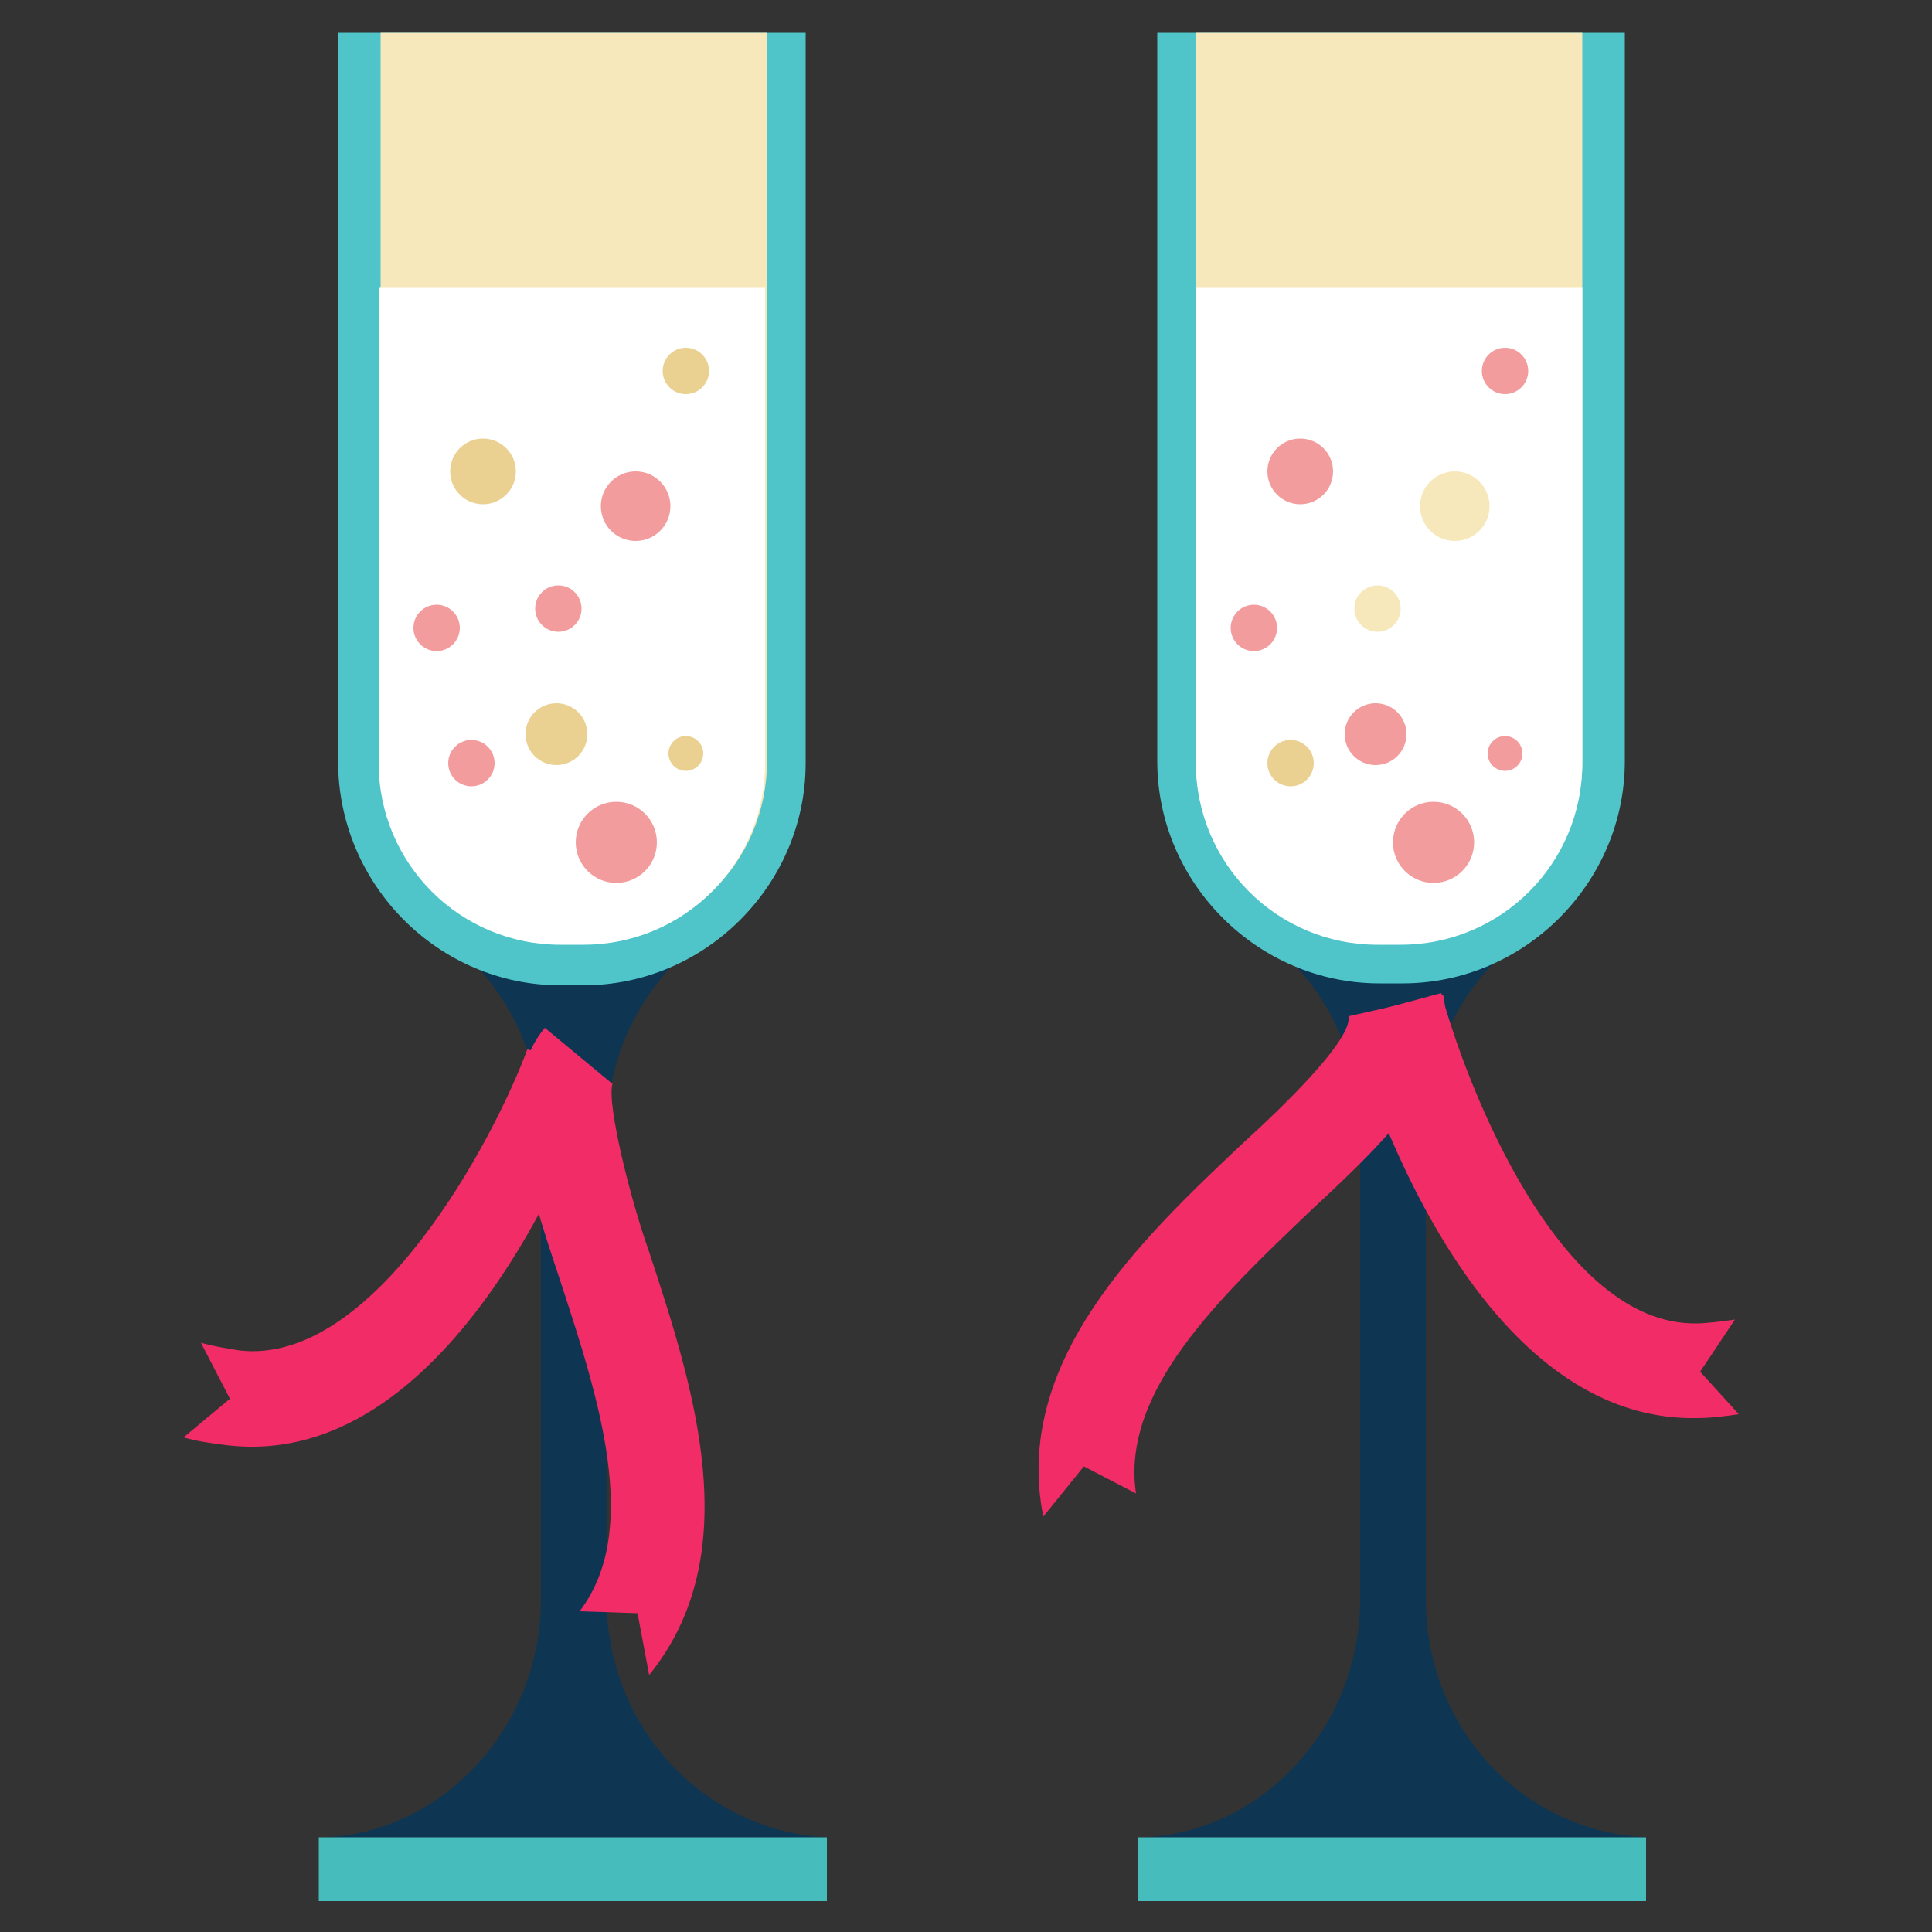 <?xml version="1.0" encoding="utf-8"?>
<!-- Generator: Adobe Illustrator 21.0.2, SVG Export Plug-In . SVG Version: 6.00 Build 0)  -->
<svg version="1.1" id="Layer_1" xmlns="http://www.w3.org/2000/svg" xmlns:xlink="http://www.w3.org/1999/xlink" x="0px" y="0px"
	 width="100px" height="100px" viewBox="0 0 100 100" style="enable-background:new 0 0 100 100;" xml:space="preserve">
<rect x="0" y="0" width="100" height="100" fill="#333333" stroke="none"/>
<style type="text/css">
	.st0{fill:#0E3552;}
	.st1{fill:#46BCBC;}
	.st2{fill:#F22C67;}
	.st3{fill:#4FC5C9;}
	.st4{fill:#F7E8BC;}
	.st5{fill:#FFFFFF;}
	.st6{fill:#F29C9E;}
	.st7{fill:#EAD192;}
</style>
<path class="st0" d="M73.8,82.8V58.6c0-4.3,2.1-8,5.3-10.3h-6.2h-1.6h-6.2c3.2,2.2,5.3,6,5.3,10.3v24.2c0,6.6-5.1,12.1-11.3,12.3v0
	h26.3v0C78.8,94.9,73.8,89.4,73.8,82.8z"/>
<rect x="58.9" y="95.1" class="st1" width="26.3" height="3.3"/>
<path class="st2" d="M69.8,52.6c0.2,1.2-3.3,4.6-5.5,6.6C59,64.2,52.4,70.5,54,78.5l2.1-2.6l2.7,1.4c-0.8-5.3,4.4-10.2,9-14.6
	c4.2-3.9,7.7-7.3,6.9-11.2L69.8,52.6z"/>
<g>
	<g>
		<path class="st2" d="M88,71l1.8-2.7c-0.7,0.1-1.5,0.2-2,0.2c-7.1,0.1-11.9-12.3-13.2-17.1l-4.8,1.3c0.2,0.9,5.7,20.9,18,20.7
			c0.8,0,1.5-0.1,2.2-0.2L88,71z"/>
	</g>
</g>
<path class="st3" d="M59.9,1.7v37.7c0,6.3,5.2,11.5,11.5,11.5h1.2c6.3,0,11.5-5.2,11.5-11.5V1.7H59.9z"/>
<path class="st4" d="M82,1.7H61.9v37.7c0,5.2,4.2,9.4,9.4,9.4h1.2c5.2,0,9.4-4.2,9.4-9.4V1.7z"/>
<path class="st5" d="M61.9,14.9v24.6c0,5.2,4.2,9.4,9.4,9.4h1.2c5.2,0,9.4-4.2,9.4-9.4V14.9H61.9z"/>
<circle class="st6" cx="67.3" cy="24.4" r="1.7"/>
<circle class="st4" cx="71.3" cy="31.5" r="1.2"/>
<circle class="st4" cx="75.3" cy="26.2" r="1.8"/>
<circle class="st6" cx="77.9" cy="19.2" r="1.2"/>
<circle class="st6" cx="77.9" cy="39" r="0.9"/>
<circle class="st7" cx="66.8" cy="39.5" r="1.2"/>
<circle class="st6" cx="64.9" cy="32.5" r="1.2"/>
<circle class="st6" cx="71.2" cy="38" r="1.6"/>
<circle class="st6" cx="74.2" cy="43.6" r="2.1"/>
<path class="st0" d="M31.4,82.8V58.6c0-4.3,2.1-8,5.3-10.3h-6.2h-1.6h-6.2c3.2,2.2,5.3,6,5.3,10.3v24.2c0,6.6-5.1,12.1-11.3,12.3v0
	h26.3v0C36.5,94.9,31.4,89.4,31.4,82.8z"/>
<rect x="16.5" y="95.1" class="st1" width="26.3" height="3.3"/>
<path class="st2" d="M31.7,56.1c-0.3,1,0.9,5.9,1.9,8.7c2.3,7,5.1,15.6,0,21.9l-0.6-3.2l-3-0.1c3.2-4.2,1-11-1-17.1
	c-1.8-5.4-3.3-10.1-0.8-13.1L31.7,56.1z"/>
<g>
	<g>
		<path class="st2" d="M11.9,72.4l-1.5-2.9c0.7,0.2,1.4,0.3,2,0.4c7,0.8,13.2-11,14.9-15.6l3.7,1.6c-0.3,0.8-7,20.4-19.3,18.9
			c-0.8-0.1-1.5-0.2-2.2-0.4L11.9,72.4z"/>
	</g>
</g>
<path class="st3" d="M17.5,1.7v37.7C17.5,45.8,22.7,51,29,51h1.2c6.3,0,11.5-5.2,11.5-11.5V1.7H17.5z"/>
<path class="st4" d="M39.7,1.7c0,0-5,0-10,0c-5,0-10,0-10,0v37.7c0,5.2,4.2,9.4,9.4,9.4h1.2c5.2,0,9.4-4.2,9.4-9.4V1.7z"/>
<path class="st5" d="M19.6,14.9v24.6c0,5.2,4.2,9.4,9.4,9.4h1.2c5.2,0,9.4-4.2,9.4-9.4V14.9H19.6z"/>
<circle class="st7" cx="25" cy="24.4" r="1.7"/>
<circle class="st6" cx="28.9" cy="31.5" r="1.2"/>
<circle class="st6" cx="32.9" cy="26.2" r="1.8"/>
<circle class="st7" cx="35.5" cy="19.2" r="1.2"/>
<circle class="st7" cx="35.5" cy="39" r="0.9"/>
<circle class="st6" cx="24.4" cy="39.5" r="1.2"/>
<circle class="st6" cx="22.6" cy="32.5" r="1.2"/>
<circle class="st7" cx="28.8" cy="38" r="1.6"/>
<circle class="st6" cx="31.9" cy="43.6" r="2.1"/>
</svg>
